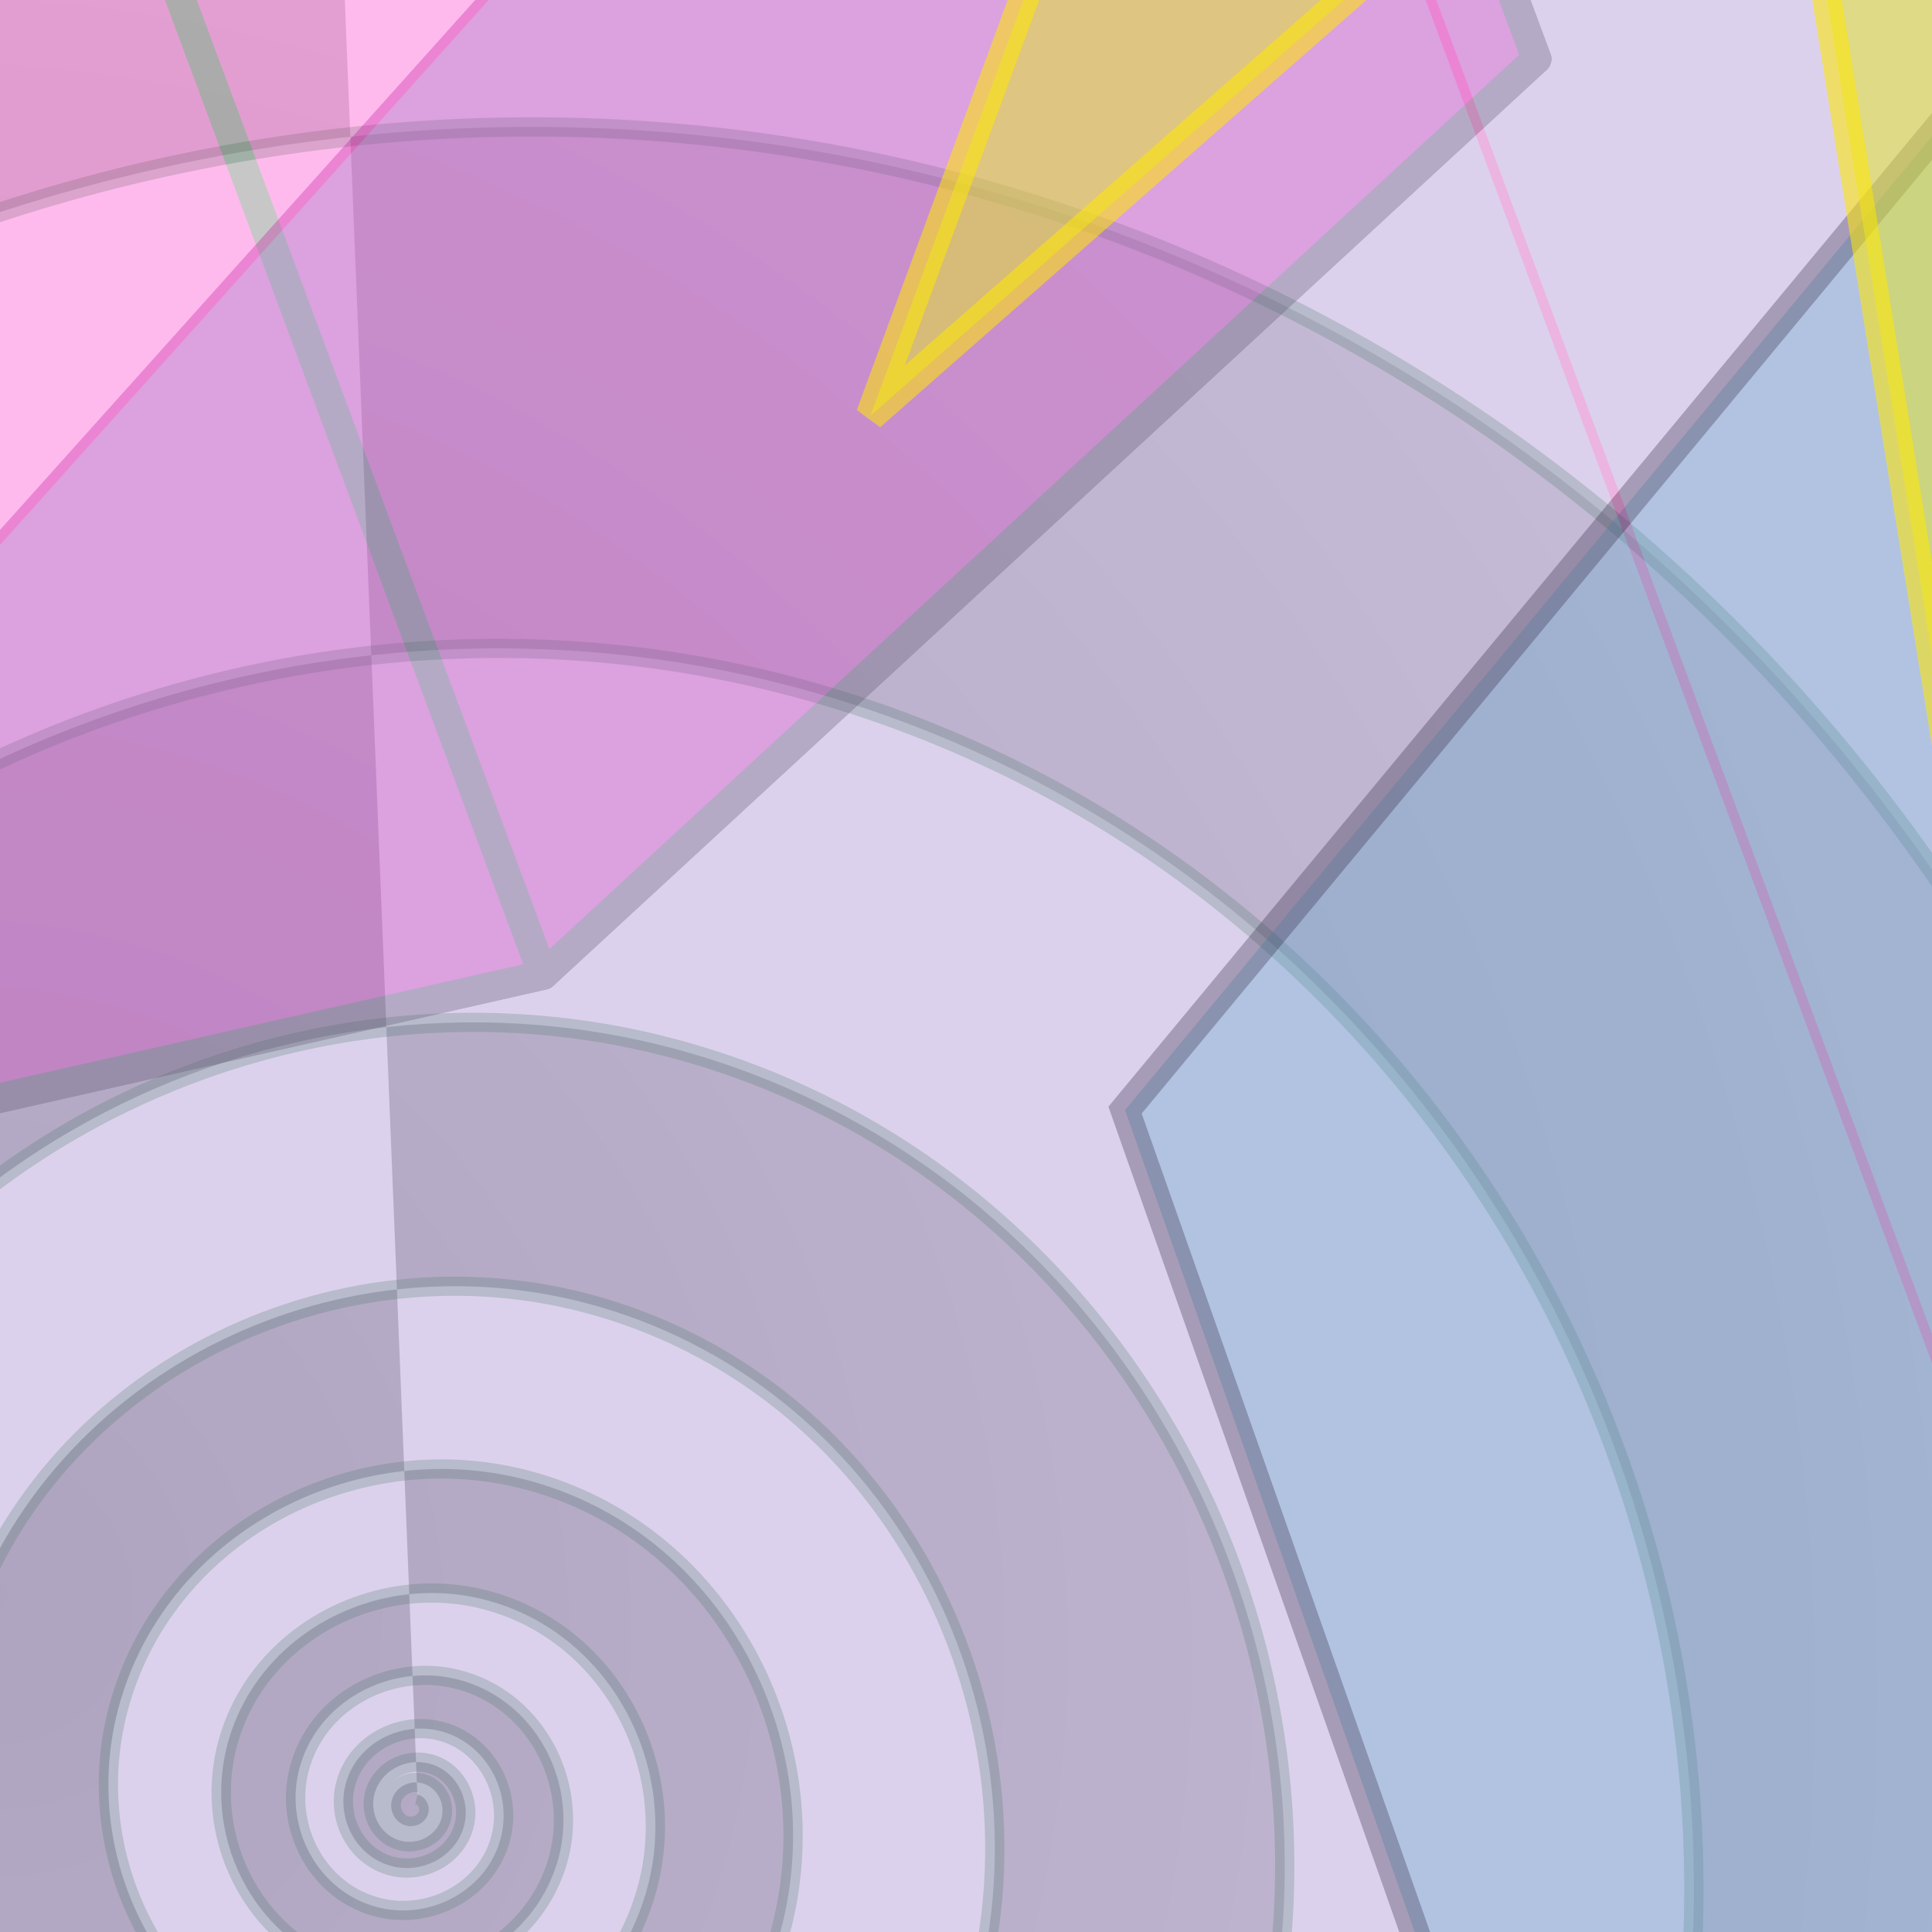 <?xml version="1.0" encoding="UTF-8" standalone="no"?>
<!-- Created with Inkscape (http://www.inkscape.org/) -->

<svg
   xmlns:dc="http://purl.org/dc/elements/1.1/"
   xmlns:cc="http://creativecommons.org/ns#"
   xmlns:rdf="http://www.w3.org/1999/02/22-rdf-syntax-ns#"
   xmlns:svg="http://www.w3.org/2000/svg"
   xmlns="http://www.w3.org/2000/svg"
   xmlns:xlink="http://www.w3.org/1999/xlink"
   xmlns:sodipodi="http://sodipodi.sourceforge.net/DTD/sodipodi-0.dtd"
   xmlns:inkscape="http://www.inkscape.org/namespaces/inkscape"
   width="150"
   height="150"
   viewBox="0 0 150 150"
   id="svg2"
   version="1.1"
   inkscape:version="0.91 r13725"
   sodipodi:docname="image3.svg">
  <defs
     id="defs4">
    <inkscape:perspective
       sodipodi:type="inkscape:persp3d"
       inkscape:vp_x="268.44899 : 282.95134 : 1"
       inkscape:vp_y="273.22116 : -735.3372 : 0"
       inkscape:vp_z="-161.24442 : 28.252064 : 1"
       inkscape:persp3d-origin="12.051613 : 192.4666 : 1"
       id="perspective4218" />
    <linearGradient
       inkscape:collect="always"
       id="linearGradient4208">
      <stop
         style="stop-color:#000000;stop-opacity:1;"
         offset="0"
         id="stop4210" />
      <stop
         style="stop-color:#000000;stop-opacity:0;"
         offset="1"
         id="stop4212" />
    </linearGradient>
    <inkscape:perspective
       sodipodi:type="inkscape:persp3d"
       inkscape:vp_x="322.27936 : 243.17714 : 1"
       inkscape:vp_y="273.22117 : -735.33722 : 0"
       inkscape:vp_z="-107.41406 : -11.522136 : 1"
       inkscape:persp3d-origin="65.881973 : 152.6924 : 1"
       id="perspective4152" />
    <radialGradient
       inkscape:collect="always"
       xlink:href="#linearGradient4208"
       id="radialGradient4216"
       cx="-14.878"
       cy="750.492"
       fx="-14.878"
       fy="750.492"
       r="203.561"
       gradientTransform="matrix(1,0,0,1.086,0,-64.66)"
       gradientUnits="userSpaceOnUse" />
  </defs>
  <sodipodi:namedview
     id="base"
     pagecolor="#ffffff"
     bordercolor="#666666"
     borderopacity="1.0"
     inkscape:pageopacity="0.0"
     inkscape:pageshadow="2"
     inkscape:zoom="0.35"
     inkscape:cx="123.81878"
     inkscape:cy="243.52061"
     inkscape:document-units="px"
     inkscape:current-layer="layer1"
     showgrid="false"
     units="px"
     inkscape:window-width="1366"
     inkscape:window-height="745"
     inkscape:window-x="-8"
     inkscape:window-y="-8"
     inkscape:window-maximized="1" />
  <g
     inkscape:label="Layer 1"
     inkscape:groupmode="layer"
     id="layer1"
     transform="translate(0,-902.362)">
    <path
       sodipodi:type="spiral"
       style="opacity:0.25;fill:url(#radialGradient4216);fill-opacity:1;fill-rule:evenodd;stroke:#338249;stroke-width:1;stroke-linecap:butt;stroke-linejoin:miter;stroke-miterlimit:4;stroke-dasharray:none;stroke-opacity:1"
       id="path4206"
       sodipodi:cx="-31.428572"
       sodipodi:cy="732.36206"
       sodipodi:expansion="8"
       sodipodi:revolution="25.026802"
       sodipodi:radius="242.48843"
       sodipodi:argument="-17.132662"
       sodipodi:t0="0.48288819"
       d="m -31.88,732.919 c -0.362,-0.235 -0.435,-0.736 -0.205,-1.089 0.277,-0.425 0.866,-0.51 1.28,-0.239 0.497,0.326 0.597,1.016 0.277,1.501 -0.382,0.58 -1.188,0.695 -1.754,0.321 -0.675,-0.446 -0.809,-1.385 -0.371,-2.044 0.519,-0.783 1.61,-0.937 2.375,-0.428 0.905,0.603 1.084,1.867 0.492,2.752 -0.698,1.045 -2.159,1.25 -3.18,0.565 -1.202,-0.807 -1.438,-2.489 -0.646,-3.665 0.929,-1.381 2.864,-1.65 4.214,-0.738 1.581,1.068 1.889,3.286 0.84,4.834 -1.224,1.807 -3.762,2.158 -5.532,0.955 -2.061,-1.401 -2.459,-4.298 -1.083,-6.317 1.598,-2.345 4.899,-2.797 7.197,-1.227 2.663,1.82 3.175,5.572 1.386,8.183 -2.069,3.018 -6.325,3.597 -9.285,1.563 -3.414,-2.346 -4.067,-7.166 -1.76,-10.515 2.656,-3.855 8.103,-4.59 11.885,-1.978 4.345,3.001 5.171,9.145 2.219,13.409 -3.384,4.888 -10.303,5.816 -15.101,2.486 -5.489,-3.81 -6.529,-11.587 -2.78,-16.977 4.281,-6.155 13.009,-7.318 19.054,-3.103 6.89,4.803 8.189,14.581 3.46,21.35 -5.38,7.701 -16.318,9.15 -23.885,3.851 -8.594,-6.017 -10.207,-18.232 -4.281,-26.679 6.718,-9.576 20.34,-11.37 29.756,-4.752 10.655,7.49 12.648,22.659 5.268,33.138 -8.338,11.839 -25.206,14.049 -36.852,5.832 -13.137,-9.27 -15.584,-28 -6.448,-40.925 10.291,-14.558 31.061,-17.265 45.386,-7.12 16.111,11.409 19.101,34.411 7.852,50.268 -12.632,17.807 -38.072,21.107 -55.603,8.65 -19.657,-13.968 -23.294,-42.071 -9.517,-61.428 15.426,-21.674 46.432,-25.677 67.779,-10.459 23.87,17.016 28.27,51.184 11.482,74.697 -18.748,26.257 -56.356,31.09 -82.226,12.591 -28.851,-20.631 -34.153,-61.98 -13.792,-90.411 22.678,-31.667 68.089,-37.477 99.3,-15.093 34.72,24.901 41.08,74.718 16.499,108.944 -27.312,38.027 -81.906,44.984 -119.398,18.018 -41.607,-29.924 -49.207,-89.691 -19.659,-130.72 32.753,-45.479 98.117,-53.774 142.97,-21.428 49.662,35.813 58.708,107.227 23.335,156.214 -39.121,54.178 -117.068,64.033 -170.518,25.388 -59.049,-42.692 -69.776,-127.691 -27.598,-185.956 46.546,-64.299 139.149,-75.964 202.603,-29.974 69.954,50.701 82.628,151.496 32.527,220.54 -55.176,76.038 -164.791,89.798 -239.852,35.268 -82.581,-59.994 -97.506,-179.096 -38.208,-260.627 65.175,-89.611 194.477,-105.787 282.96,-41.36 97.16,70.744 114.677,211.001 44.738,306.95 -56.95,78.129 -159.297,112.089 -252.161,87.02"
       transform="matrix(-1.406,0.522,-0.519,-1.396,367.966,2081.494)" />
    <g
       sodipodi:type="inkscape:box3d"
       id="g4154"
       style="opacity:0.3;fill:#ff19c1;fill-opacity:1;fill-rule:evenodd;stroke:#434343;stroke-width:3;stroke-linecap:butt;stroke-linejoin:round;stroke-miterlimit:4;stroke-dasharray:none;stroke-opacity:1"
       inkscape:perspectiveID="#perspective4218"
       inkscape:corner0="0.44827581 : 0.147818 : 0 : 1"
       inkscape:corner7="-0.045368661 : -0.16827585 : 1.0279467 : 1">
      <path
         sodipodi:type="inkscape:box3dside"
         id="path4164"
         style="fill:#ff19c1;fill-opacity:1;fill-rule:evenodd;stroke:#434343;stroke-width:2.307;stroke-linecap:butt;stroke-linejoin:round;stroke-miterlimit:4;stroke-dasharray:none;stroke-opacity:1"
         inkscape:box3dsidetype="13"
         d="M 59.667,746.449 -48.295,734.576 -106.858,884.696 -32.039,861.714 Z"
         points="-48.295,734.576 -106.858,884.696 -32.039,861.714 59.667,746.449 " />
      <path
         sodipodi:type="inkscape:box3dside"
         id="path4156"
         style="fill:#ff19c1;fill-opacity:1;fill-rule:evenodd;stroke:#434343;stroke-width:2.307;stroke-linecap:butt;stroke-linejoin:round;stroke-miterlimit:4;stroke-dasharray:none;stroke-opacity:1"
         inkscape:box3dsidetype="6"
         d="M 119.299,906.94 59.667,746.449 -32.039,861.714 2.838,955.581 Z"
         points="59.667,746.449 -32.039,861.714 2.838,955.581 119.299,906.94 " />
      <path
         sodipodi:type="inkscape:box3dside"
         id="path4166"
         style="fill:#ff19c1;fill-opacity:1;fill-rule:evenodd;stroke:#434343;stroke-width:2.307;stroke-linecap:butt;stroke-linejoin:round;stroke-miterlimit:4;stroke-dasharray:none;stroke-opacity:1"
         inkscape:box3dsidetype="11"
         d="M 2.838,955.581 -63.297,1001.935 -106.858,884.696 -32.039,861.714 Z"
         points="-63.297,1001.935 -106.858,884.696 -32.039,861.714 2.838,955.581 " />
      <path
         sodipodi:type="inkscape:box3dside"
         id="path4158"
         style="fill:#ff19c1;fill-opacity:1;fill-rule:evenodd;stroke:#434343;stroke-width:2.307;stroke-linecap:butt;stroke-linejoin:round;stroke-miterlimit:4;stroke-dasharray:none;stroke-opacity:1"
         inkscape:box3dsidetype="5"
         d="M 119.299,906.94 42.173,978.058 -63.297,1001.935 2.838,955.581 Z"
         points="42.173,978.058 -63.297,1001.935 2.838,955.581 119.299,906.94 " />
      <path
         sodipodi:type="inkscape:box3dside"
         id="path4162"
         style="fill:#ff19c1;fill-opacity:1;fill-rule:evenodd;stroke:#434343;stroke-width:2.307;stroke-linecap:butt;stroke-linejoin:round;stroke-miterlimit:4;stroke-dasharray:none;stroke-opacity:1"
         inkscape:box3dsidetype="14"
         d="M 42.173,978.058 -48.295,734.576 -106.858,884.696 -63.297,1001.935 Z"
         points="-48.295,734.576 -106.858,884.696 -63.297,1001.935 42.173,978.058 " />
      <path
         sodipodi:type="inkscape:box3dside"
         id="path4160"
         style="fill:#ff19c1;fill-opacity:1;fill-rule:evenodd;stroke:#434343;stroke-width:2.307;stroke-linecap:butt;stroke-linejoin:round;stroke-miterlimit:4;stroke-dasharray:none;stroke-opacity:1"
         inkscape:box3dsidetype="3"
         d="M 119.299,906.94 42.173,978.058 -48.295,734.576 59.667,746.449 Z"
         points="42.173,978.058 -48.295,734.576 59.667,746.449 119.299,906.94 " />
    </g>
    <path
       sodipodi:type="star"
       style="opacity:0.3;fill:#36bbcd;fill-opacity:1;stroke:#000000;stroke-width:3;stroke-linecap:round;stroke-miterlimit:4;stroke-dasharray:none;stroke-opacity:1"
       id="path4204"
       sodipodi:sides="6"
       sodipodi:cx="25.000002"
       sodipodi:cy="753.07635"
       sodipodi:r1="162.8822"
       sodipodi:r2="141.06013"
       sodipodi:arg1="1.5883384"
       sodipodi:arg2="2.1119372"
       inkscape:flatsided="true"
       inkscape:rounded="0"
       inkscape:randomized="0"
       d="M 22.143,915.933 -117.467,832.031 -114.61,669.173 27.857,590.219 167.467,674.122 164.61,836.979 Z"
       transform="matrix(-0.706,0.262,-0.273,-0.735,432.059,1560.602)" />
    <g
       sodipodi:type="inkscape:box3d"
       id="g4172"
       style="opacity:0.3;fill:#8a63be;fill-opacity:1;stroke:#c0049a;stroke-width:3;stroke-linecap:round;stroke-miterlimit:4;stroke-dasharray:none;stroke-opacity:1"
       inkscape:perspectiveID="#perspective4152"
       inkscape:corner0="1.8212291 : 0.51353555 : 0 : 1"
       inkscape:corner7="0.17990653 : -0.066765686 : 8.2087059 : 1">
      <path
         sodipodi:type="inkscape:box3dside"
         id="path4182"
         style="fill:#8a63be;fill-opacity:1;fill-rule:evenodd;stroke:#c0049a;stroke-width:0.769px;stroke-linecap:round;stroke-linejoin:round;stroke-opacity:1"
         inkscape:box3dsidetype="13"
         d="M 224.932,823.856 89.516,844.264 -82.665,1036.284 -22.407,1002.49 Z"
         points="89.516,844.264 -82.665,1036.284 -22.407,1002.49 224.932,823.856 " />
      <path
         sodipodi:type="inkscape:box3dside"
         id="path4174"
         style="fill:#8a63be;fill-opacity:1;fill-rule:evenodd;stroke:#c0049a;stroke-width:0.769px;stroke-linecap:round;stroke-linejoin:round;stroke-opacity:1"
         inkscape:box3dsidetype="6"
         d="m 281.131,975.108 -56.199,-151.252 -247.339,178.634 14.375,38.687 z"
         points="224.932,823.856 -22.407,1002.49 -8.032,1041.177 281.131,975.108 " />
      <path
         sodipodi:type="inkscape:box3dside"
         id="path4184"
         style="fill:#8a63be;fill-opacity:1;fill-rule:evenodd;stroke:#c0049a;stroke-width:0.769px;stroke-linecap:round;stroke-linejoin:round;stroke-opacity:1"
         inkscape:box3dsidetype="11"
         d="m -8.032,1041.177 -57.745,40.557 -16.888,-45.45 60.258,-33.794 z"
         points="-65.778,1081.734 -82.665,1036.284 -22.407,1002.49 -8.032,1041.177 " />
      <path
         sodipodi:type="inkscape:box3dside"
         id="path4176"
         style="fill:#8a63be;fill-opacity:1;fill-rule:evenodd;stroke:#c0049a;stroke-width:0.769px;stroke-linecap:round;stroke-linejoin:round;stroke-opacity:1"
         inkscape:box3dsidetype="5"
         d="m 281.131,975.108 -57.24,230.809 -289.669,-124.183 57.745,-40.557 z"
         points="223.891,1205.917 -65.778,1081.734 -8.032,1041.177 281.131,975.108 " />
      <path
         sodipodi:type="inkscape:box3dside"
         id="path4180"
         style="fill:#8a63be;fill-opacity:1;fill-rule:evenodd;stroke:#c0049a;stroke-width:0.769px;stroke-linecap:round;stroke-linejoin:round;stroke-opacity:1"
         inkscape:box3dsidetype="14"
         d="M 223.891,1205.917 89.516,844.264 -82.665,1036.284 l 16.888,45.45 z"
         points="89.516,844.264 -82.665,1036.284 -65.778,1081.734 223.891,1205.917 " />
      <path
         sodipodi:type="inkscape:box3dside"
         id="path4178"
         style="fill:#8a63be;fill-opacity:1;fill-rule:evenodd;stroke:#c0049a;stroke-width:0.769px;stroke-linecap:round;stroke-linejoin:round;stroke-opacity:1"
         inkscape:box3dsidetype="3"
         d="M 281.131,975.108 223.891,1205.917 89.516,844.264 224.932,823.856 Z"
         points="223.891,1205.917 89.516,844.264 224.932,823.856 281.131,975.108 " />
    </g>
    <path
       sodipodi:type="star"
       style="opacity:0.55;fill:#dfe134;fill-opacity:1;stroke:#ffe700;stroke-width:3;stroke-linecap:round;stroke-miterlimit:4;stroke-dasharray:none;stroke-opacity:1"
       id="path4202"
       sodipodi:sides="12"
       sodipodi:cx="-25.714287"
       sodipodi:cy="1039.5049"
       sodipodi:r1="229.8147"
       sodipodi:r2="114.90735"
       sodipodi:arg1="-0.59748508"
       sodipodi:arg2="-0.33568569"
       inkscape:flatsided="false"
       inkscape:rounded="0"
       inkscape:randomized="0"
       d="m 164.286,910.219 -81.506,91.433 120.694,20.888 -116.303,38.43 94.08,78.436 -119.937,-24.87 42.258,114.968 -91.433,-81.506 -20.888,120.694 -38.43,-116.303 -78.436,94.08 24.87,-119.937 -114.968,42.258 81.506,-91.433 -120.694,-20.888 116.303,-38.431 -94.08,-78.436 119.937,24.87 L -155,849.505 -63.567,931.011 -42.679,810.317 -4.249,926.62 74.188,832.54 49.318,952.477 Z"
       transform="matrix(-0.706,0.262,-0.273,-0.735,432.059,1560.602)" />
  </g>
</svg>
